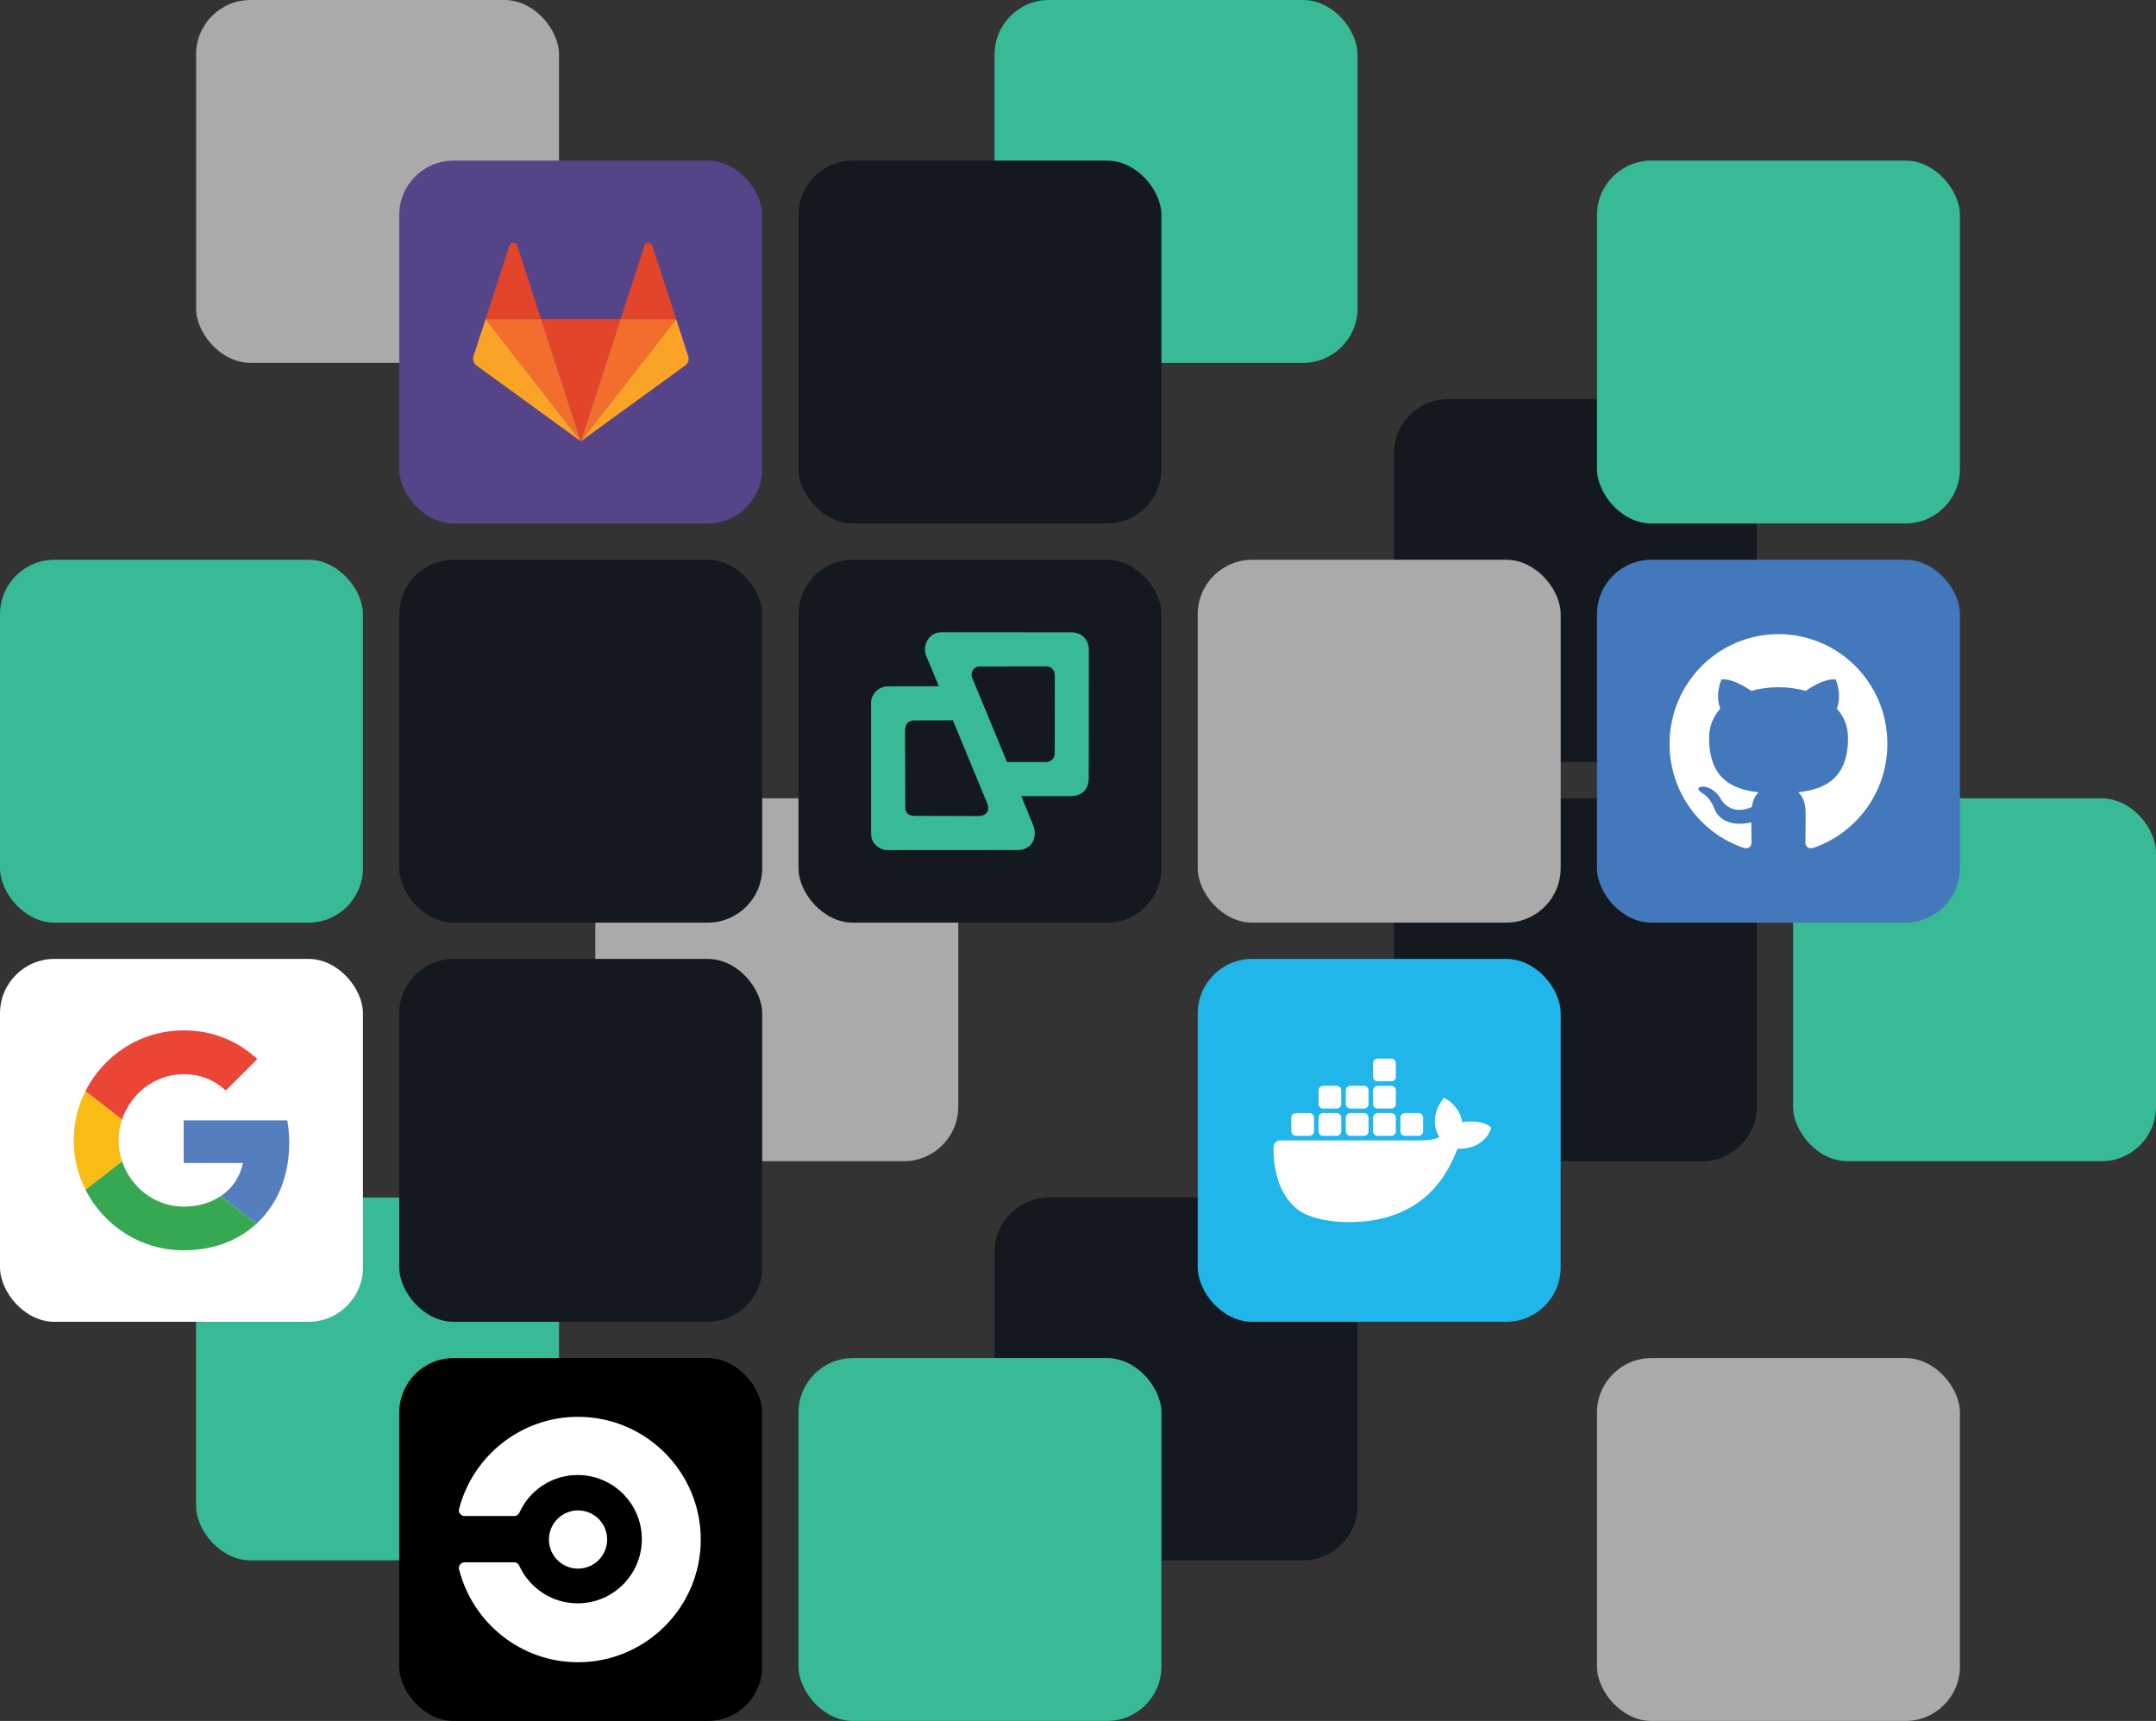 <?xml version="1.0" encoding="UTF-8"?>
<svg id="Layer_1" data-name="Layer 1" xmlns="http://www.w3.org/2000/svg" viewBox="0 0 594.021 474.256">
  <rect x="0" y="0" width="594.021" height="474.256" fill="#333333" stroke="none"/>
  <defs>
    <style>
      .cls-1 {
        fill: #14191f;
      }

      .cls-2, .cls-3 {
        fill: #fff;
      }

      .cls-4 {
        fill: #f36e2c;
      }

      .cls-4, .cls-3, .cls-5, .cls-6 {
        fill-rule: evenodd;
      }

      .cls-5 {
        fill: #e2452a;
      }

      .cls-7 {
        fill: #4378bc;
      }

      .cls-8 {
        fill: #38ba96;
      }

      .cls-9 {
        fill: #ea4535;
      }

      .cls-10 {
        fill: #548;
      }

      .cls-11 {
        fill: #36a852;
      }

      .cls-12 {
        fill: #aaa;
      }

      .cls-13 {
        fill: #f9bc15;
      }

      .cls-6 {
        fill: #faa327;
      }

      .cls-14 {
        fill: #20b6ea;
      }

      .cls-15 {
        fill: #557ebf;
      }
    </style>
  </defs>
  <rect class="cls-1" x="384.021" y="110" width="100" height="100" rx="15" ry="15" transform="translate(868.043 320) rotate(180)"/>
  <rect class="cls-8" x="494.021" y="220" width="100" height="100" rx="15" ry="15" transform="translate(1088.043 540) rotate(180)"/>
  <rect class="cls-8" x="274.021" width="100" height="100" rx="15" ry="15" transform="translate(648.043 100) rotate(180)"/>
  <rect class="cls-12" x="54.021" y="0" width="100" height="100" rx="15" ry="15" transform="translate(208.043 100) rotate(180)"/>
  <rect class="cls-12" x="164.021" y="220" width="100" height="100" rx="15" ry="15" transform="translate(428.043 540) rotate(180)"/>
  <rect class="cls-1" x="384.021" y="220" width="100" height="100" rx="15" ry="15" transform="translate(868.043 540) rotate(180)"/>
  <rect class="cls-1" x="274.021" y="330" width="100" height="100" rx="15" ry="15" transform="translate(648.043 760) rotate(180)"/>
  <rect class="cls-8" x="54.021" y="330" width="100" height="100" rx="15" ry="15" transform="translate(208.043 760) rotate(180)"/>
  <g>
    <rect class="cls-2" y="264.256" width="100" height="100" rx="15" ry="15"/>
    <g>
      <path class="cls-15" d="m50.606,308.747v11.736h16.309c-.716,3.774-2.865,6.97-6.088,9.119l9.835,7.631c5.73-5.289,9.036-13.058,9.036-22.287,0-2.149-.193-4.215-.551-6.198l-28.54-0Z"/>
      <path class="cls-11" d="m33.623,320.024l-2.218,1.698-7.851,6.116h0c4.986,9.89,15.206,16.722,27.052,16.722,8.182,0,15.041-2.7,20.055-7.328l-9.835-7.631c-2.7,1.818-6.143,2.92-10.22,2.92-7.879,0-14.573-5.317-16.97-12.48l-.012-.017Z"/>
      <path class="cls-13" d="m23.553,300.675c-2.066,4.077-3.25,8.678-3.25,13.581s1.184,9.504,3.25,13.581c0,.027,10.083-7.824,10.083-7.824-.606-1.818-.964-3.746-.964-5.758,0-2.011.358-3.94.964-5.758l-10.083-7.823Z"/>
      <path class="cls-9" d="m50.606,296.019c4.463,0,8.43,1.543,11.598,4.518l8.678-8.678c-5.262-4.904-12.094-7.907-20.276-7.907-11.846,0-22.066,6.804-27.052,16.722l10.083,7.824c2.397-7.163,9.091-12.48,16.97-12.48v0Z"/>
    </g>
  </g>
  <g>
    <rect class="cls-7" x="440" y="154.256" width="100" height="100" rx="15" ry="15"/>
    <path class="cls-3" d="m490.025,174.756c-16.603,0-30.025,13.521-30.025,30.248,0,13.371,8.6,24.689,20.53,28.695,1.492.301,2.038-.651,2.038-1.452,0-.701-.049-3.105-.049-5.609-8.352,1.803-10.091-3.606-10.091-3.606-1.342-3.506-3.331-4.407-3.331-4.407-2.734-1.853.199-1.853.199-1.853,3.032.2,4.624,3.105,4.624,3.105,2.684,4.607,7.009,3.305,8.749,2.504.248-1.953,1.044-3.305,1.889-4.056-6.661-.701-13.67-3.305-13.67-14.924,0-3.305,1.192-6.009,3.082-8.112-.298-.751-1.342-3.857.299-8.013,0,0,2.535-.801,8.251,3.105,2.447-.662,4.971-.999,7.507-1.002,2.535,0,5.119.351,7.506,1.002,5.717-3.906,8.252-3.105,8.252-3.105,1.641,4.156.596,7.262.298,8.013,1.939,2.103,3.082,4.807,3.082,8.112,0,11.619-7.009,14.172-13.72,14.924,1.094.951,2.038,2.754,2.038,5.609,0,4.056-.049,7.312-.049,8.313,0,.801.547,1.753,2.038,1.453,11.93-4.007,20.53-15.325,20.53-28.695.049-16.727-13.422-30.248-29.975-30.248Z"/>
  </g>
  <g>
    <rect class="cls-10" x="110" y="44.256" width="100" height="100" rx="15" ry="15"/>
    <g>
      <path class="cls-5" d="m160.037,121.612h0l10.936-33.658h-21.872l10.936,33.658h0Z"/>
      <path class="cls-4" d="m160.037,121.612l-10.936-33.658h-15.327l26.263,33.658h-0Z"/>
      <path class="cls-6" d="m133.774,87.954h0l-3.323,10.228c-.303.933.029,1.955.822,2.531l28.764,20.898-26.263-33.658h0Z"/>
      <path class="cls-5" d="m133.774,87.955h15.327l-6.587-20.272c-.339-1.043-1.814-1.043-2.153,0l-6.587,20.272h0Z"/>
      <path class="cls-4" d="m160.037,121.612l10.936-33.658h15.327l-26.263,33.658h0Z"/>
      <path class="cls-6" d="m186.3,87.954h0l3.323,10.228c.303.933-.029,1.955-.822,2.531l-28.764,20.898,26.263-33.658h0Z"/>
      <path class="cls-5" d="m186.3,87.955h-15.327l6.587-20.272c.339-1.043,1.814-1.043,2.153,0l6.587,20.272h0Z"/>
    </g>
  </g>
  <g>
    <rect class="cls-14" x="330" y="264.256" width="100" height="100" rx="15" ry="15"/>
    <g>
      <path class="cls-3" d="m410.277,310.308c-.163-.128-1.684-1.261-4.893-1.261-.848.004-1.693.075-2.528.214-.621-4.199-4.03-6.173-4.188-6.264l-.861-.491-.567.806c-.71,1.084-1.337,2.204-1.642,3.459-.575,2.398-.225,4.649,1.009,6.573-1.492.82-4.035.893-4.519.91h-39.337c-1.034.001-1.873.826-1.879,1.846-.046,3.422.442,6.952,1.635,10.165,1.363,3.528,3.393,6.127,6.032,7.718,2.957,1.787,7.763,2.808,13.21,2.808,2.46.008,4.917-.212,7.336-.656,3.363-.61,6.6-1.769,9.575-3.431,2.451-1.401,4.658-3.183,6.534-5.277,3.136-3.503,5.004-7.403,6.394-10.87h.553c3.434,0,5.545-1.356,6.71-2.491.774-.725,1.378-1.608,1.771-2.586l.247-.711-.592-.462h-0Z"/>
      <path class="cls-3" d="m360.787,313.004h-3.756c-.691,0-1.252-.561-1.252-1.252v-3.756c0-.691.561-1.252,1.252-1.252h3.756c.691,0,1.252.561,1.252,1.252v3.756c0,.691-.561,1.252-1.252,1.252Z"/>
      <path class="cls-3" d="m368.299,313.004h-3.756c-.691,0-1.252-.561-1.252-1.252v-3.756c0-.691.561-1.252,1.252-1.252h3.756c.691,0,1.252.561,1.252,1.252v3.756c0,.691-.561,1.252-1.252,1.252Z"/>
      <path class="cls-3" d="m375.811,313.004h-3.756c-.691,0-1.252-.561-1.252-1.252v-3.756c0-.691.561-1.252,1.252-1.252h3.756c.691,0,1.252.561,1.252,1.252v3.756c0,.691-.561,1.252-1.252,1.252Z"/>
      <path class="cls-3" d="m383.324,313.004h-3.756c-.691,0-1.252-.561-1.252-1.252v-3.756c0-.691.561-1.252,1.252-1.252h3.756c.691,0,1.252.561,1.252,1.252v3.756c0,.691-.561,1.252-1.252,1.252Z"/>
      <path class="cls-3" d="m368.299,305.492h-3.756c-.691,0-1.252-.561-1.252-1.252v-3.756c0-.691.561-1.252,1.252-1.252h3.756c.691,0,1.252.561,1.252,1.252v3.756c0,.691-.561,1.252-1.252,1.252Z"/>
      <path class="cls-3" d="m375.811,305.492h-3.756c-.691,0-1.252-.561-1.252-1.252v-3.756c0-.691.561-1.252,1.252-1.252h3.756c.691,0,1.252.561,1.252,1.252v3.756c0,.691-.561,1.252-1.252,1.252Z"/>
      <path class="cls-3" d="m383.324,305.492h-3.756c-.691,0-1.252-.561-1.252-1.252v-3.756c0-.691.561-1.252,1.252-1.252h3.756c.691,0,1.252.561,1.252,1.252v3.756c0,.691-.561,1.252-1.252,1.252Z"/>
      <path class="cls-3" d="m383.324,297.98h-3.756c-.691,0-1.252-.561-1.252-1.252v-3.756c0-.691.561-1.252,1.252-1.252h3.756c.691,0,1.252.561,1.252,1.252v3.756c0,.691-.561,1.252-1.252,1.252Z"/>
      <path class="cls-3" d="m390.836,313.004h-3.756c-.691,0-1.252-.561-1.252-1.252v-3.756c0-.691.561-1.252,1.252-1.252h3.756c.691,0,1.252.561,1.252,1.252v3.756c0,.691-.561,1.252-1.252,1.252Z"/>
    </g>
  </g>
  <g>
    <rect x="110" y="374.256" width="100" height="100" rx="15" ry="15"/>
    <g>
      <path class="cls-3" d="m151.242,424.256c0-4.429,3.59-8.019,8.019-8.019,4.429,0,8.019,3.59,8.019,8.019,0,4.429-3.59,8.019-8.019,8.019-4.429,0-8.019-3.59-8.019-8.019h-0Z"/>
      <path class="cls-3" d="m126.508,415.754c0,.096-.097.29-.097.386,0,.869.676,1.642,1.642,1.642h13.623c.676,0,1.159-.386,1.449-.966,2.802-6.184,8.986-10.338,16.038-10.338,9.759,0,17.681,7.923,17.681,17.681s-7.923,17.681-17.681,17.681c-7.15,0-13.236-4.251-16.038-10.242-.29-.676-.773-1.063-1.45-1.063h-13.622c-.87,0-1.643.676-1.643,1.643,0,.096,0,.29.097.386,3.768,14.686,17.005,25.507,32.753,25.507,18.647,0,33.816-15.169,33.816-33.816-0-18.647-15.169-33.816-33.816-33.816-15.749,0-28.985,10.821-32.754,25.314l-0.0 0Z"/>
    </g>
  </g>
  <g>
    <rect class="cls-1" x="220" y="154.256" width="100" height="100" rx="15" ry="15"/>
    <g id="layer2">
      <path id="path907" class="cls-8" d="m259.296,174.243c-3.774.093-5.183,4.044-4.088,6.57l3.472,8.29-14.049.049c-2.98.031-4.747,2.636-4.624,4.591v36c-.008,2.818,2.323,4.526,4.607,4.526l35.416-.016c4.971.095,5.733-4.294,4.624-6.879l-3.277-7.982h13.774c3.772-.118,4.79-2.72,4.818-4.916l.032-35.691c-.095-1.907-1.363-4.52-4.851-4.526l-35.854-.016Zm28.992,9.391c1.474.009,2.313,1.142,2.327,2.386l-.009,21.385c-.007,1.786-1.166,2.586-2.41,2.596l-10.741-.004-9.547-23.08c-.686-1.725.416-3.289,2.127-3.263l18.253-.019Zm-25.742,14.867l9.574,23.179c.516,1.916-.377,3.071-2.344,3.207l-17.796-.054c-2.223-.068-2.574-1.25-2.558-2.649l-.06-20.995c.141-2.283,1.373-2.684,2.847-2.665l10.337-.022Z"/>
    </g>
  </g>
  <rect class="cls-1" x="110" y="264.256" width="100" height="100" rx="15" ry="15"/>
  <rect class="cls-8" y="154.256" width="100" height="100" rx="15" ry="15"/>
  <rect class="cls-8" x="220" y="374.256" width="100" height="100" rx="15" ry="15"/>
  <rect class="cls-12" x="440" y="374.256" width="100" height="100" rx="15" ry="15"/>
  <rect class="cls-12" x="330" y="154.256" width="100" height="100" rx="15" ry="15"/>
  <rect class="cls-1" x="110" y="154.256" width="100" height="100" rx="15" ry="15"/>
  <rect class="cls-1" x="220" y="44.256" width="100" height="100" rx="15" ry="15"/>
  <rect class="cls-8" x="440" y="44.256" width="100" height="100" rx="15" ry="15"/>
</svg>